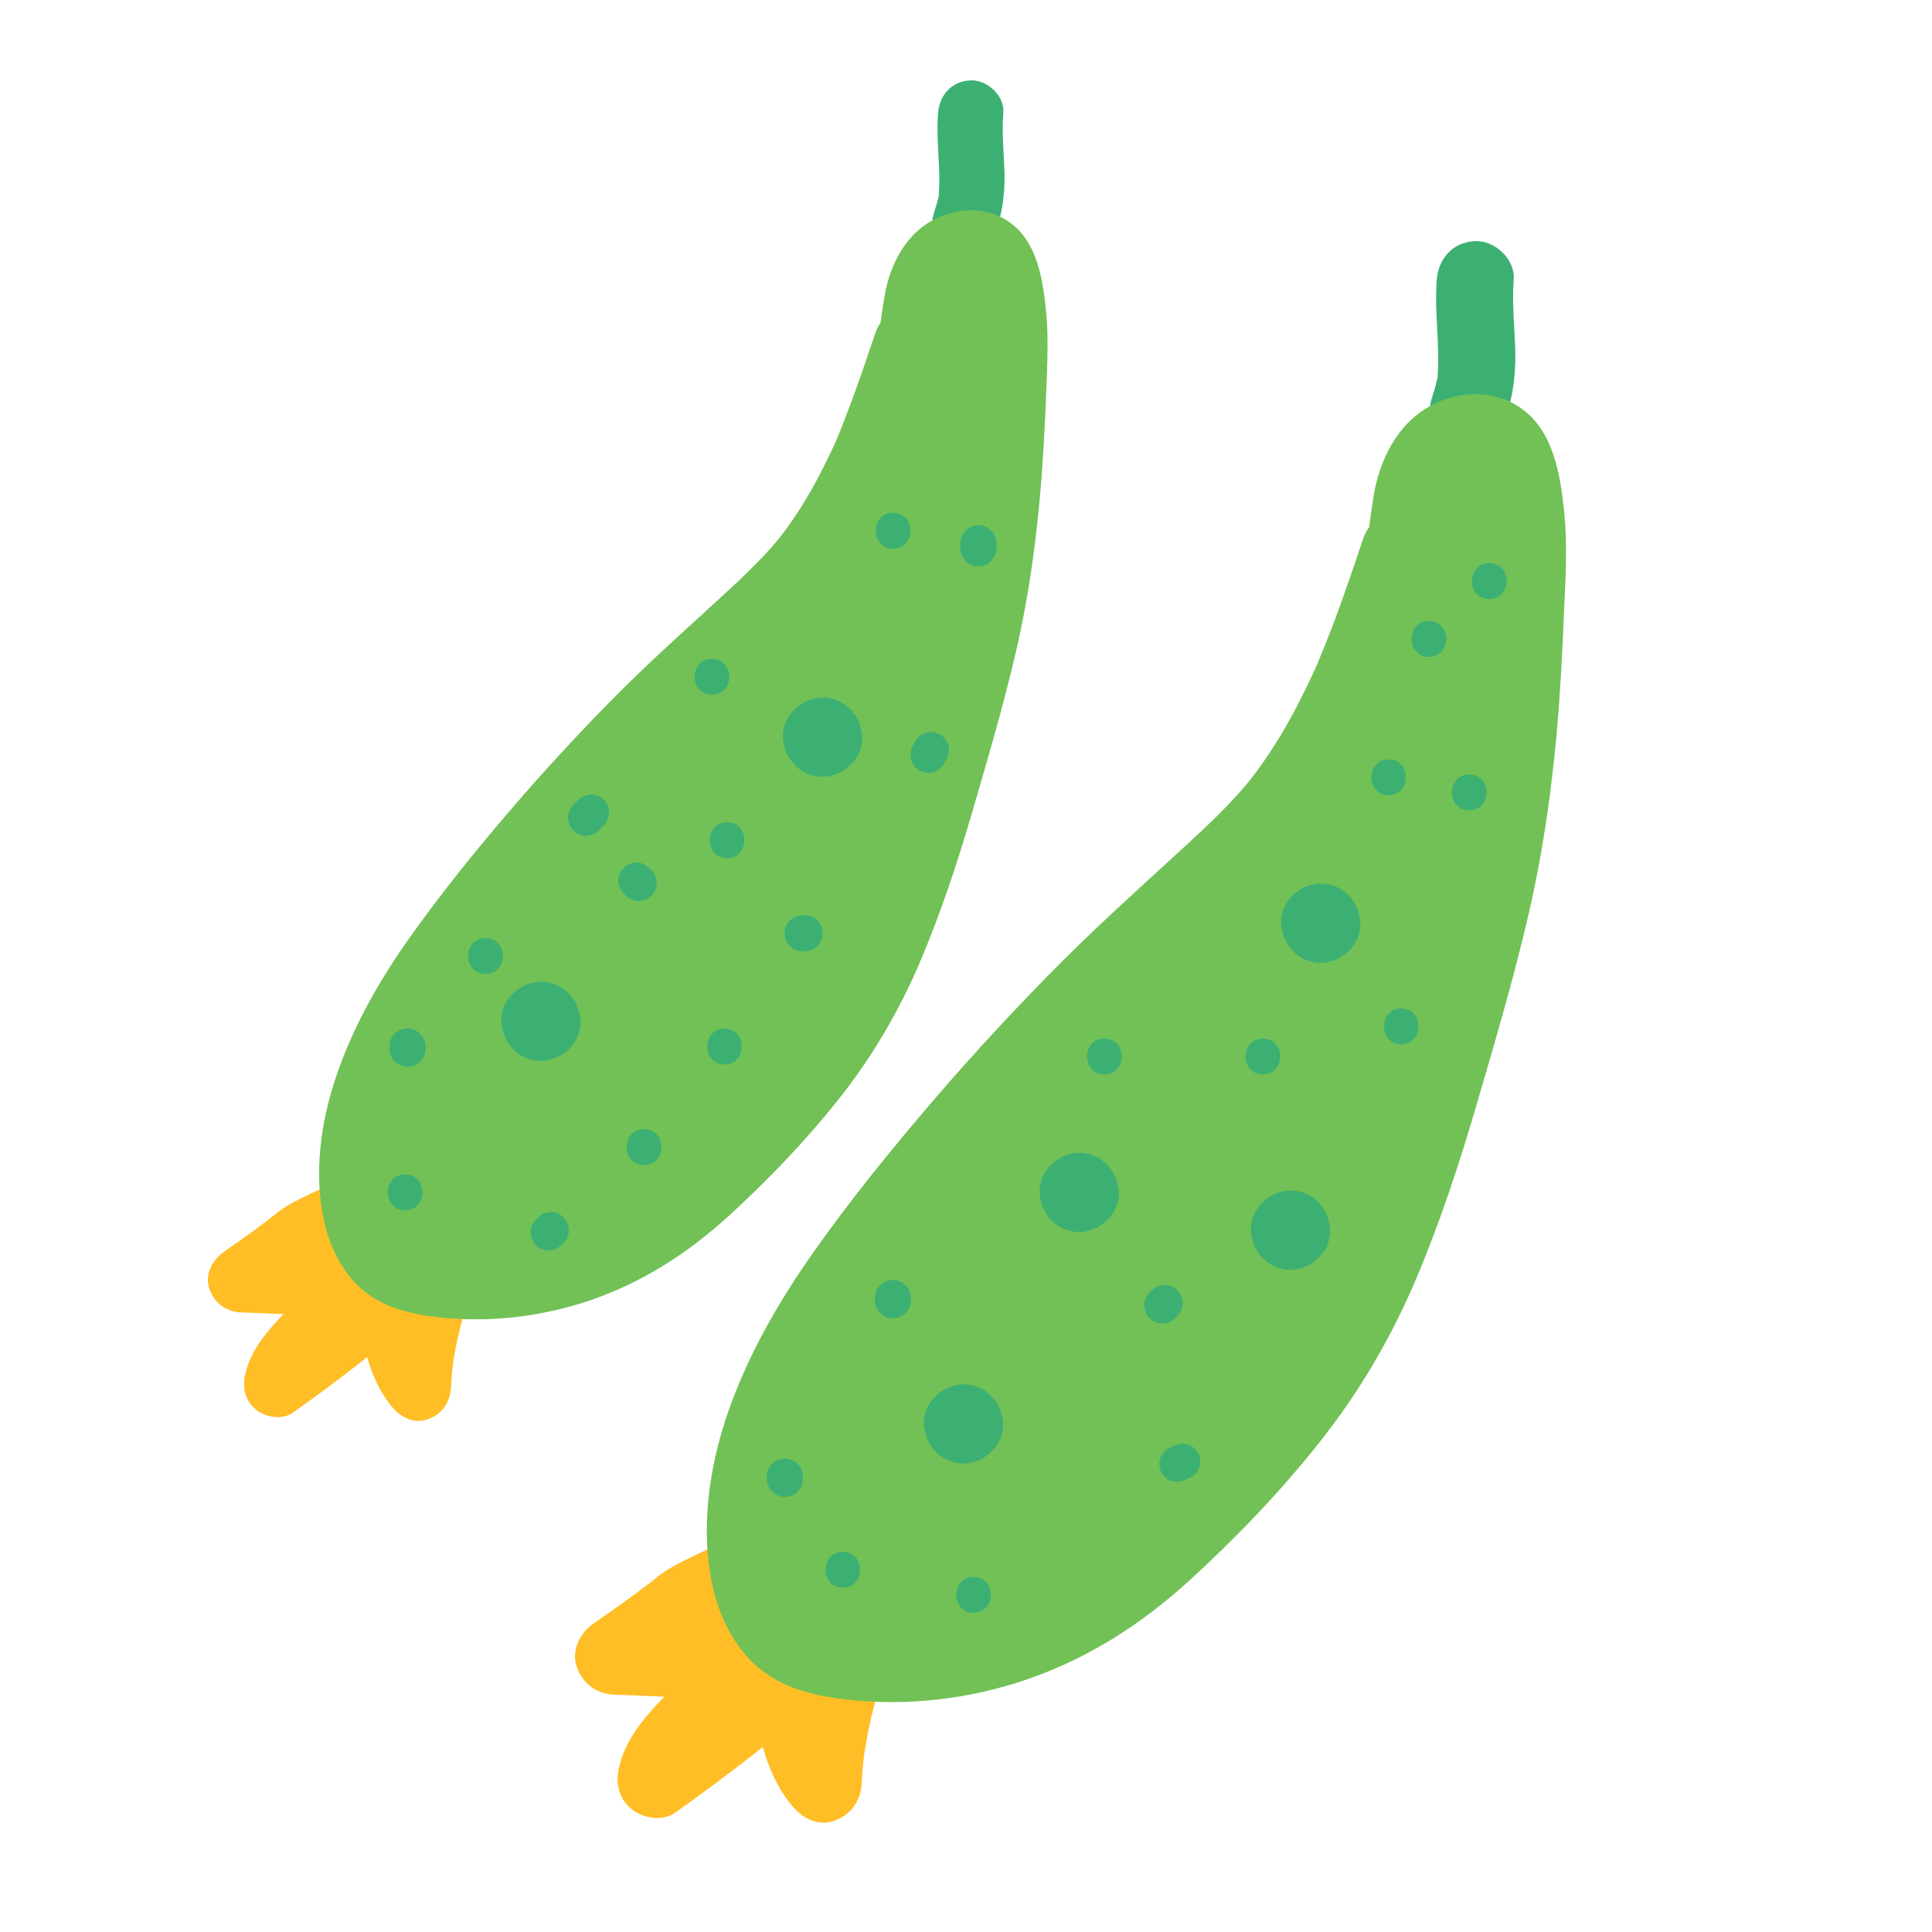 <?xml version="1.0" standalone="no"?><!DOCTYPE svg PUBLIC "-//W3C//DTD SVG 1.1//EN" "http://www.w3.org/Graphics/SVG/1.1/DTD/svg11.dtd"><svg t="1618025931842" class="icon" viewBox="0 0 1024 1024" version="1.1" xmlns="http://www.w3.org/2000/svg" p-id="7475" xmlns:xlink="http://www.w3.org/1999/xlink" width="200" height="200"><defs><style type="text/css"></style></defs><path d="M803.1 185.7c-0.3-12.5-1.8-25-0.8-37.5 0.9-10.7-10-20.9-20.4-20.4-11.8 0.5-19.4 9-20.4 20.4-0.9 11.4 0.2 22.7 0.6 34.1 0.2 5.3 0.3 10.7-0.1 16-0.1 0.8-0.1 1.6-0.2 2.5 0.1-0.7 0.2-1.4 0.3-2.2 0.2 0.9-0.6 3.1-0.8 4-0.3 1.3-0.6 2.7-1 4-0.3 1-2.2 5.6-0.3 1.4-4.2 9.8-3.2 22.3 7.3 27.9 8.8 4.7 23.3 3.1 27.9-7.3 6.1-13.8 8.3-27.9 7.9-42.9zM532.4 91.7c-0.3-10.6-1.5-21.1-0.6-31.8 0.8-9-8.5-17.7-17.3-17.3-10 0.4-16.5 7.6-17.3 17.3-0.8 9.6 0.1 19.2 0.5 28.9 0.2 4.5 0.3 9-0.1 13.5 0 0.7-0.1 1.4-0.2 2.1l0.3-1.8c0.2 0.7-0.5 2.6-0.7 3.4-0.3 1.1-0.5 2.3-0.9 3.4-0.3 0.9-1.8 4.8-0.2 1.1-3.6 8.3-2.7 18.9 6.2 23.6 7.5 3.9 19.8 2.6 23.6-6.2 5.1-11.6 7-23.5 6.7-36.2z" fill="#3CB073" p-id="7476"></path><path d="M465.5 848.2c-8.8-4.6-23.4-3.1-27.9 7.3-1 2.4-2 4.8-3 7.1l-0.5-0.5c-0.8-4.9-3.3-9.4-7.6-12.7-7.9-6.1-19.6-5.7-26.8 1.6-2.4 2.4-4.8 4.9-7.2 7.3-0.1 0-0.1 0-0.2 0.1-0.8 0.2-4.9 0.8-4 0.8-1.3 0.1-2.6 0.2-3.9 0.2h-0.7c10-8.2 39.2-16.7 48.6-25.5 7.8-7.3 7.9-21.6 0-28.8-8.4-7.7-20.5-7.8-28.8 0-11.2 10.4-42.3 20.5-54.2 30-1.4 1.1-2.8 2.2-4.2 3.4-0.5 0.4-1 0.8-1.5 1.1-0.2 0.2-0.5 0.4-0.8 0.6-2.9 2.2-5.8 4.4-8.7 6.5-6.3 4.6-12.7 9.1-19.1 13.5-7.3 4.9-12.3 14.1-9.4 23 2.8 8.8 10.4 14.6 19.7 15 8.9 0.3 17.9 0.7 26.8 1.1-10.8 11.1-21.1 23.1-24.2 38.5-1.7 8.2 0.5 16.2 7.3 21.4 6 4.6 16 6.3 22.6 1.6 15.8-11.2 31.3-22.8 46.5-34.8 3 10.7 7.5 20.9 14.4 29.8 5.4 7 13.7 12.4 23 9.4 8.9-2.9 14.4-10.3 15-19.7 0.2-3.3 0.4-6.6 0.7-9.8 0.1-1.5 0.3-3 0.5-4.5 0-0.4 0.1-0.7 0.1-1 0-0.2 0.1-0.4 0.1-0.7 1-6.5 2.2-12.9 3.7-19.3s3.3-12.7 5.4-18.9c0.9-2.8 1.9-5.6 3-8.4 0.6-1.7 1.3-3.3 1.9-5 0.1-0.3 0.2-0.6 0.3-0.8 0.1-0.2 0.2-0.5 0.4-0.9 4.3-9.9 3.2-22.5-7.3-28zM246.2 653.2c-7.5-3.9-19.8-2.7-23.6 6.2-0.9 2-1.7 4-2.5 6.1l-0.4-0.4c-0.6-4.1-2.8-8-6.4-10.8-6.7-5.2-16.6-4.8-22.7 1.4-2 2.1-4.1 4.1-6.1 6.2h-0.2c-0.7 0.2-4.1 0.7-3.4 0.7-1.1 0.1-2.2 0.1-3.3 0.1h-0.6c8.5-7 33.2-14.1 41.2-21.6 6.6-6.2 6.7-18.3 0-24.4-7.1-6.5-17.4-6.6-24.4 0-9.5 8.8-35.8 17.3-46 25.4-1.2 1-2.4 1.9-3.6 2.8-0.4 0.3-0.8 0.6-1.2 1-0.2 0.1-0.4 0.3-0.7 0.5-2.4 1.8-4.9 3.7-7.3 5.5-5.3 3.9-10.8 7.7-16.2 11.5-6.1 4.2-10.4 11.9-7.9 19.5 2.4 7.4 8.8 12.4 16.7 12.7 7.6 0.3 15.2 0.6 22.7 0.9-9.1 9.4-17.8 19.6-20.5 32.7-1.4 6.9 0.4 13.7 6.2 18.2 5.1 3.9 13.6 5.3 19.2 1.4 13.4-9.5 26.5-19.3 39.4-29.5 2.5 9.1 6.4 17.7 12.2 25.2 4.6 5.9 11.6 10.5 19.5 7.9 7.6-2.4 12.2-8.8 12.7-16.7 0.2-2.8 0.4-5.6 0.6-8.3 0.1-1.3 0.3-2.5 0.4-3.8 0-0.3 0.1-0.6 0.1-0.8s0.1-0.4 0.1-0.6c0.8-5.5 1.9-11 3.2-16.4s2.8-10.8 4.5-16.1c0.8-2.4 1.6-4.8 2.5-7.2 0.5-1.4 1.1-2.8 1.6-4.2 0.1-0.3 0.2-0.5 0.3-0.7s0.2-0.5 0.3-0.8c3.4-8.2 2.6-18.9-6.4-23.6z" fill="#FFBE26" p-id="7477"></path><path d="M829.1 271.8c-1.8-17.8-5-39.6-19-52.3-14.7-13.2-35.2-13.5-52.1-4.3-15.8 8.6-25 25.2-28.9 42.3-0.8 3.4-1.3 6.8-1.8 10.2-0.3 1.8-0.5 3.7-0.8 5.5-0.3 2-0.5 4.1-0.8 6.1-1.3 1.8-2.4 3.9-3.2 6.2-4.9 14.7-9.9 29.3-15.3 43.8-1.4 3.6-2.7 7.2-4.2 10.8-0.7 1.8-1.4 3.6-2.2 5.4-0.6 1.4-2.3 5.8-0.8 2-2.9 7.4-6.5 14.6-10 21.7-6.8 13.7-14.6 26.9-23.7 39.3-0.7 0.9-2.5 3.3-2.2 2.9l-2.1 2.7c-2.7 3.3-5.6 6.6-8.5 9.7-5.6 6-11.4 11.7-17.4 17.3-24.5 22.8-49.6 44.9-73.3 68.6-23.6 23.6-46.2 48.1-68 73.4-22.1 25.8-43.7 52.3-63.3 80.1-18.6 26.3-34.8 54.4-45.5 84.9-10.3 29.6-15.2 63.4-7.9 94.3 3.4 14.5 10.5 29 21.4 39.3 14 13.1 31.5 17.1 50 19.2 31.6 3.5 64.6-0.4 94.6-10.7 32.7-11.2 61-29.4 86.4-52.6 24.4-22.3 47.9-46.7 68.5-72.7 21.1-26.5 38-55.3 51.3-86.4 13-30.6 23.3-62.1 32.6-93.9 9.7-33.2 19.5-66.4 27.3-100.1 8.2-35.6 13.1-71.7 15.9-108.1 1.3-17.7 2.2-35.3 2.9-53 0.8-17.1 1.8-34.5 0.1-51.6zM554.4 164.7c-1.5-15.1-4.2-33.6-16.1-44.3-12.4-11.2-29.8-11.4-44.1-3.6-13.4 7.3-21.2 21.3-24.5 35.8-0.6 2.8-1.1 5.7-1.6 8.6-0.2 1.6-0.4 3.1-0.7 4.7-0.2 1.7-0.5 3.4-0.7 5.2-1.1 1.6-2.1 3.3-2.7 5.3-4.2 12.4-8.4 24.9-13 37.2-1.2 3.1-2.3 6.1-3.5 9.2-0.6 1.5-1.2 3-1.8 4.6-0.5 1.2-1.9 4.9-0.7 1.7-2.4 6.3-5.5 12.4-8.5 18.4-5.8 11.6-12.4 22.8-20.1 33.3-0.6 0.8-2.1 2.8-1.9 2.5-0.6 0.8-1.2 1.5-1.8 2.3-2.3 2.8-4.7 5.6-7.2 8.2-4.7 5.1-9.7 9.9-14.7 14.7-20.8 19.4-42.1 38-62.2 58.1-20 20-39.2 40.8-57.6 62.2-18.8 21.9-37 44.4-53.7 67.9-15.8 22.3-29.5 46.1-38.5 72-8.8 25.1-12.9 53.8-6.7 79.9 2.9 12.3 8.9 24.6 18.1 33.3 11.8 11.1 26.7 14.5 42.4 16.3 26.7 3 54.7-0.3 80.2-9 27.7-9.5 51.7-24.9 73.3-44.6 20.7-18.9 40.6-39.6 58.1-61.6 17.9-22.5 32.2-46.8 43.5-73.3 11-25.9 19.8-52.6 27.7-79.6 8.2-28.1 16.5-56.3 23.1-84.8 7-30.1 11.1-60.8 13.5-91.6 1.1-15 1.9-30 2.5-44.9 0.5-14.9 1.4-29.6-0.1-44.1z" fill="#72C156" p-id="7478"></path><path d="M531.7 754.7c-0.5-11.4-9.2-21-21-21-11 0-21.5 9.7-21 21 0.5 11.4 9.2 21 21 21 11 0 21.5-9.7 21-21zM307.7 541.3c-0.5-11.4-9.2-21-21-21-11 0-21.5 9.7-21 21 0.5 11.4 9.2 21 21 21 11 0 21.5-9.6 21-21zM457 390.7c-0.5-11.4-9.2-21-21-21-11 0-21.5 9.7-21 21 0.5 11.4 9.2 21 21 21 11 0 21.5-9.7 21-21zM721 489.3c-0.5-11.4-9.2-21-21-21-11 0-21.5 9.7-21 21 0.5 11.4 9.2 21 21 21 11 0 21.5-9.6 21-21zM593 632c-0.5-11.4-9.2-21-21-21-11 0-21.5 9.7-21 21 0.5 11.4 9.2 21 21 21 11 0 21.5-9.7 21-21zM705 652c-0.5-11.4-9.2-21-21-21-11 0-21.5 9.7-21 21 0.5 11.4 9.2 21 21 21 11 0 21.5-9.7 21-21zM757.3 329.2c-12.2 0-12.2 19 0 19 12.3 0 12.3-19 0-19zM585.3 550.5c-12.2 0-12.2 19 0 19 12.3 0 12.3-19 0-19zM482 684.3c-0.4-1.2-1-2.2-2-3.1-0.9-0.9-1.9-1.6-3.1-2-1.1-0.6-2.4-0.9-3.7-0.8-0.8 0.1-1.7 0.2-2.5 0.3-1.6 0.5-3 1.3-4.2 2.4-0.5 0.6-1 1.3-1.5 1.9-0.9 1.5-1.3 3.1-1.3 4.8v1.3c0 1.3 0.2 2.5 0.8 3.7 0.4 1.2 1 2.2 2 3.1 0.9 0.9 1.9 1.6 3.1 2 1.1 0.6 2.4 0.9 3.7 0.8 0.8-0.1 1.7-0.2 2.5-0.3 1.6-0.5 3-1.3 4.2-2.4 0.5-0.6 1-1.3 1.5-1.9 0.9-1.5 1.3-3.1 1.3-4.8V688c0.1-1.3-0.2-2.5-0.8-3.7zM636 773.4c-0.1-1.3-0.4-2.4-1.1-3.5-1.3-2-3.3-3.8-5.7-4.4-0.8-0.1-1.7-0.2-2.5-0.3-1.7 0-3.3 0.4-4.8 1.3-0.9 0.4-1.8 0.9-2.7 1.3-1.1 0.6-2 1.4-2.7 2.4-0.8 0.9-1.4 2-1.7 3.2-0.4 1.3-0.5 2.5-0.2 3.8 0.1 1.3 0.4 2.4 1.1 3.5 1.3 2 3.3 3.8 5.7 4.4 0.8 0.1 1.7 0.2 2.5 0.3 1.7 0 3.3-0.4 4.8-1.3 0.9-0.4 1.8-0.9 2.7-1.3 1.1-0.6 2-1.4 2.7-2.4 0.8-0.9 1.4-2 1.7-3.2 0.4-1.3 0.5-2.5 0.2-3.8zM446.7 822.5c-12.2 0-12.2 19 0 19s12.2-19 0-19zM516 835.8c-12.2 0-12.2 19 0 19s12.2-19 0-19zM424.7 779c-0.4-1.2-1-2.2-2-3.1-0.9-0.9-1.9-1.6-3.1-2-1.1-0.6-2.4-0.9-3.7-0.8-0.8 0.1-1.7 0.2-2.5 0.3-1.6 0.5-3 1.3-4.2 2.4-0.5 0.6-1 1.3-1.5 1.9-0.9 1.5-1.3 3.1-1.3 4.8v1.3c0 1.3 0.2 2.5 0.8 3.7 0.4 1.2 1 2.2 2 3.1 0.9 0.9 1.9 1.6 3.1 2 1.1 0.6 2.4 0.9 3.7 0.8 0.8-0.1 1.7-0.2 2.5-0.3 1.6-0.5 3-1.3 4.2-2.4 0.5-0.6 1-1.3 1.5-1.9 0.9-1.5 1.3-3.1 1.3-4.8v-1.3c0-1.3-0.2-2.6-0.8-3.7zM626 687c-0.4-1.2-1-2.2-2-3.1-0.6-0.5-1.3-1-1.9-1.5-1.5-0.9-3.1-1.3-4.8-1.3-0.8 0.1-1.7 0.2-2.5 0.3-1.6 0.5-3 1.3-4.2 2.4l-1.3 1.3c-0.9 0.9-1.6 1.9-2 3.1-0.6 1.1-0.9 2.4-0.8 3.7 0 1.3 0.2 2.5 0.8 3.7 0.4 1.2 1 2.2 2 3.1 0.6 0.5 1.3 1 1.9 1.5 1.5 0.9 3.1 1.3 4.8 1.3 0.8-0.1 1.7-0.2 2.5-0.3 1.6-0.5 3-1.3 4.2-2.4l1.3-1.3c0.9-0.9 1.6-1.9 2-3.1 0.6-1.1 0.9-2.4 0.8-3.7 0.1-1.3-0.2-2.6-0.8-3.7zM669.3 550.5c-12.2 0-12.2 19 0 19 12.3 0 12.3-19 0-19zM742.7 534.5c-12.2 0-12.2 19 0 19s12.2-19 0-19zM736 402.5c-12.2 0-12.2 19 0 19s12.2-19 0-19zM778.7 410.5c-12.2 0-12.2 19 0 19s12.2-19 0-19zM789.3 298.5c-12.2 0-12.2 19 0 19 12.3 0 12.3-19 0-19zM473.3 271.8c-12.2 0-12.2 19 0 19 12.3 0 12.3-19 0-19zM527.3 284.3c-0.4-1.2-1-2.2-2-3.1-0.9-0.9-1.9-1.6-3.1-2-1.1-0.6-2.4-0.9-3.7-0.8-2.5 0.1-5 0.9-6.7 2.8s-2.8 4.1-2.8 6.7v2.7c0 1.3 0.2 2.5 0.8 3.7 0.4 1.2 1 2.2 2 3.1 0.9 0.9 1.9 1.6 3.1 2 1.1 0.6 2.4 0.9 3.7 0.8 2.5-0.1 5-0.9 6.7-2.8s2.8-4.1 2.8-6.7V288c0.1-1.3-0.2-2.5-0.8-3.7zM502.6 394.9c-0.3-1.2-0.9-2.3-1.7-3.2-0.7-1-1.6-1.8-2.7-2.4-2.2-1.2-4.9-1.7-7.3-1-2.3 0.7-4.6 2.2-5.7 4.4-0.5 0.9-0.9 1.8-1.4 2.7-0.7 1.1-1.1 2.3-1.1 3.5-0.3 1.3-0.2 2.5 0.2 3.8 0.3 1.2 0.9 2.3 1.7 3.2 0.7 1 1.6 1.8 2.7 2.4 2.2 1.2 4.9 1.7 7.3 1 2.3-0.7 4.6-2.2 5.7-4.4 0.5-0.9 0.9-1.8 1.4-2.7 0.7-1.1 1.1-2.3 1.1-3.5 0.3-1.3 0.2-2.6-0.2-3.8zM435.8 492.1c-0.5-1.6-1.3-3-2.4-4.2-0.6-0.5-1.3-1-1.9-1.5-1.5-0.9-3.1-1.3-4.8-1.3h-1.3c-1.3 0-2.5 0.2-3.7 0.8-1.2 0.4-2.2 1-3.1 2-0.9 0.9-1.6 1.9-2 3.1-0.6 1.1-0.9 2.4-0.8 3.7 0.1 0.8 0.2 1.7 0.3 2.5 0.5 1.6 1.3 3 2.4 4.2 0.6 0.5 1.3 1 1.9 1.5 1.5 0.9 3.1 1.3 4.8 1.3h1.3c1.3 0 2.5-0.2 3.7-0.8 1.2-0.4 2.2-1 3.1-2 0.9-0.9 1.6-1.9 2-3.1 0.6-1.1 0.9-2.4 0.8-3.7 0-0.8-0.2-1.6-0.3-2.5zM347.8 465.5c-0.5-1.6-1.3-3-2.4-4.2l-1.3-1.3c-0.9-0.9-1.9-1.6-3.1-2-1.1-0.6-2.4-0.9-3.7-0.8-1.3 0-2.5 0.2-3.7 0.8-1.2 0.4-2.2 1-3.1 2-0.5 0.6-1 1.3-1.5 1.9-0.9 1.5-1.3 3.1-1.3 4.8 0.1 0.8 0.2 1.7 0.3 2.5 0.5 1.6 1.3 3 2.4 4.2l1.3 1.3c0.9 0.9 1.9 1.6 3.1 2 1.1 0.6 2.4 0.9 3.7 0.8 1.3 0 2.5-0.2 3.7-0.8 1.2-0.4 2.2-1 3.1-2 0.5-0.6 1-1.3 1.5-1.9 0.9-1.5 1.3-3.1 1.3-4.8 0-0.8-0.2-1.7-0.3-2.5zM322 427c-0.4-1.2-1-2.2-2-3.1-1.8-1.7-4.2-2.9-6.7-2.8s-4.9 1-6.7 2.8l-2.7 2.7c-0.9 0.9-1.6 1.9-2 3.1-0.6 1.1-0.9 2.4-0.8 3.7 0 1.3 0.2 2.5 0.8 3.7 0.4 1.2 1 2.2 2 3.1 1.8 1.7 4.2 2.9 6.7 2.8s4.9-1 6.7-2.8l2.7-2.7c0.9-0.9 1.6-1.9 2-3.1 0.6-1.1 0.9-2.4 0.8-3.7 0.1-1.3-0.2-2.6-0.8-3.7zM377.3 349.2c-12.2 0-12.2 19 0 19 12.3 0 12.3-19 0-19zM385.3 435.8c-12.2 0-12.2 19 0 19 12.3 0 12.3-19 0-19zM341.3 598.5c-12.2 0-12.2 19 0 19 12.3 0 12.3-19 0-19zM214.7 622.5c-12.2 0-12.2 19 0 19s12.2-19 0-19zM384 545.2c-12.2 0-12.2 19 0 19s12.2-19 0-19zM257.3 497.2c-12.2 0-12.2 19 0 19 12.3 0 12.3-19 0-19zM224.7 551c-0.4-1.2-1-2.2-2-3.1-0.9-0.9-1.9-1.6-3.1-2-1.1-0.6-2.4-0.9-3.7-0.8-0.8 0.1-1.7 0.2-2.5 0.3-1.6 0.5-3 1.3-4.2 2.4-0.5 0.6-1 1.3-1.5 1.9-0.9 1.5-1.3 3.1-1.3 4.8v1.3c0 1.3 0.2 2.5 0.8 3.7 0.4 1.2 1 2.2 2 3.1 0.9 0.9 1.9 1.6 3.1 2 1.1 0.6 2.4 0.9 3.7 0.8 0.8-0.1 1.7-0.2 2.5-0.3 1.6-0.5 3-1.3 4.2-2.4 0.5-0.6 1-1.3 1.5-1.9 0.9-1.5 1.3-3.1 1.3-4.8v-1.3c0-1.3-0.2-2.6-0.8-3.7zM300.7 648.3c-0.4-1.2-1-2.2-2-3.1-0.6-0.5-1.3-1-1.9-1.5-1.5-0.9-3.1-1.3-4.8-1.3-0.8 0.1-1.7 0.2-2.5 0.3-1.6 0.5-3 1.3-4.2 2.4l-1.3 1.3c-0.9 0.9-1.6 1.9-2 3.1-0.6 1.1-0.9 2.4-0.8 3.7 0 1.3 0.2 2.5 0.8 3.7 0.4 1.2 1 2.2 2 3.1 0.6 0.5 1.3 1 1.9 1.5 1.5 0.9 3.1 1.3 4.8 1.3 0.8-0.1 1.7-0.2 2.5-0.3 1.6-0.5 3-1.3 4.2-2.4l1.3-1.3c0.9-0.9 1.6-1.9 2-3.1 0.6-1.1 0.9-2.4 0.8-3.7 0-1.3-0.2-2.5-0.8-3.7z" fill="#3CB073" p-id="7479"></path></svg>